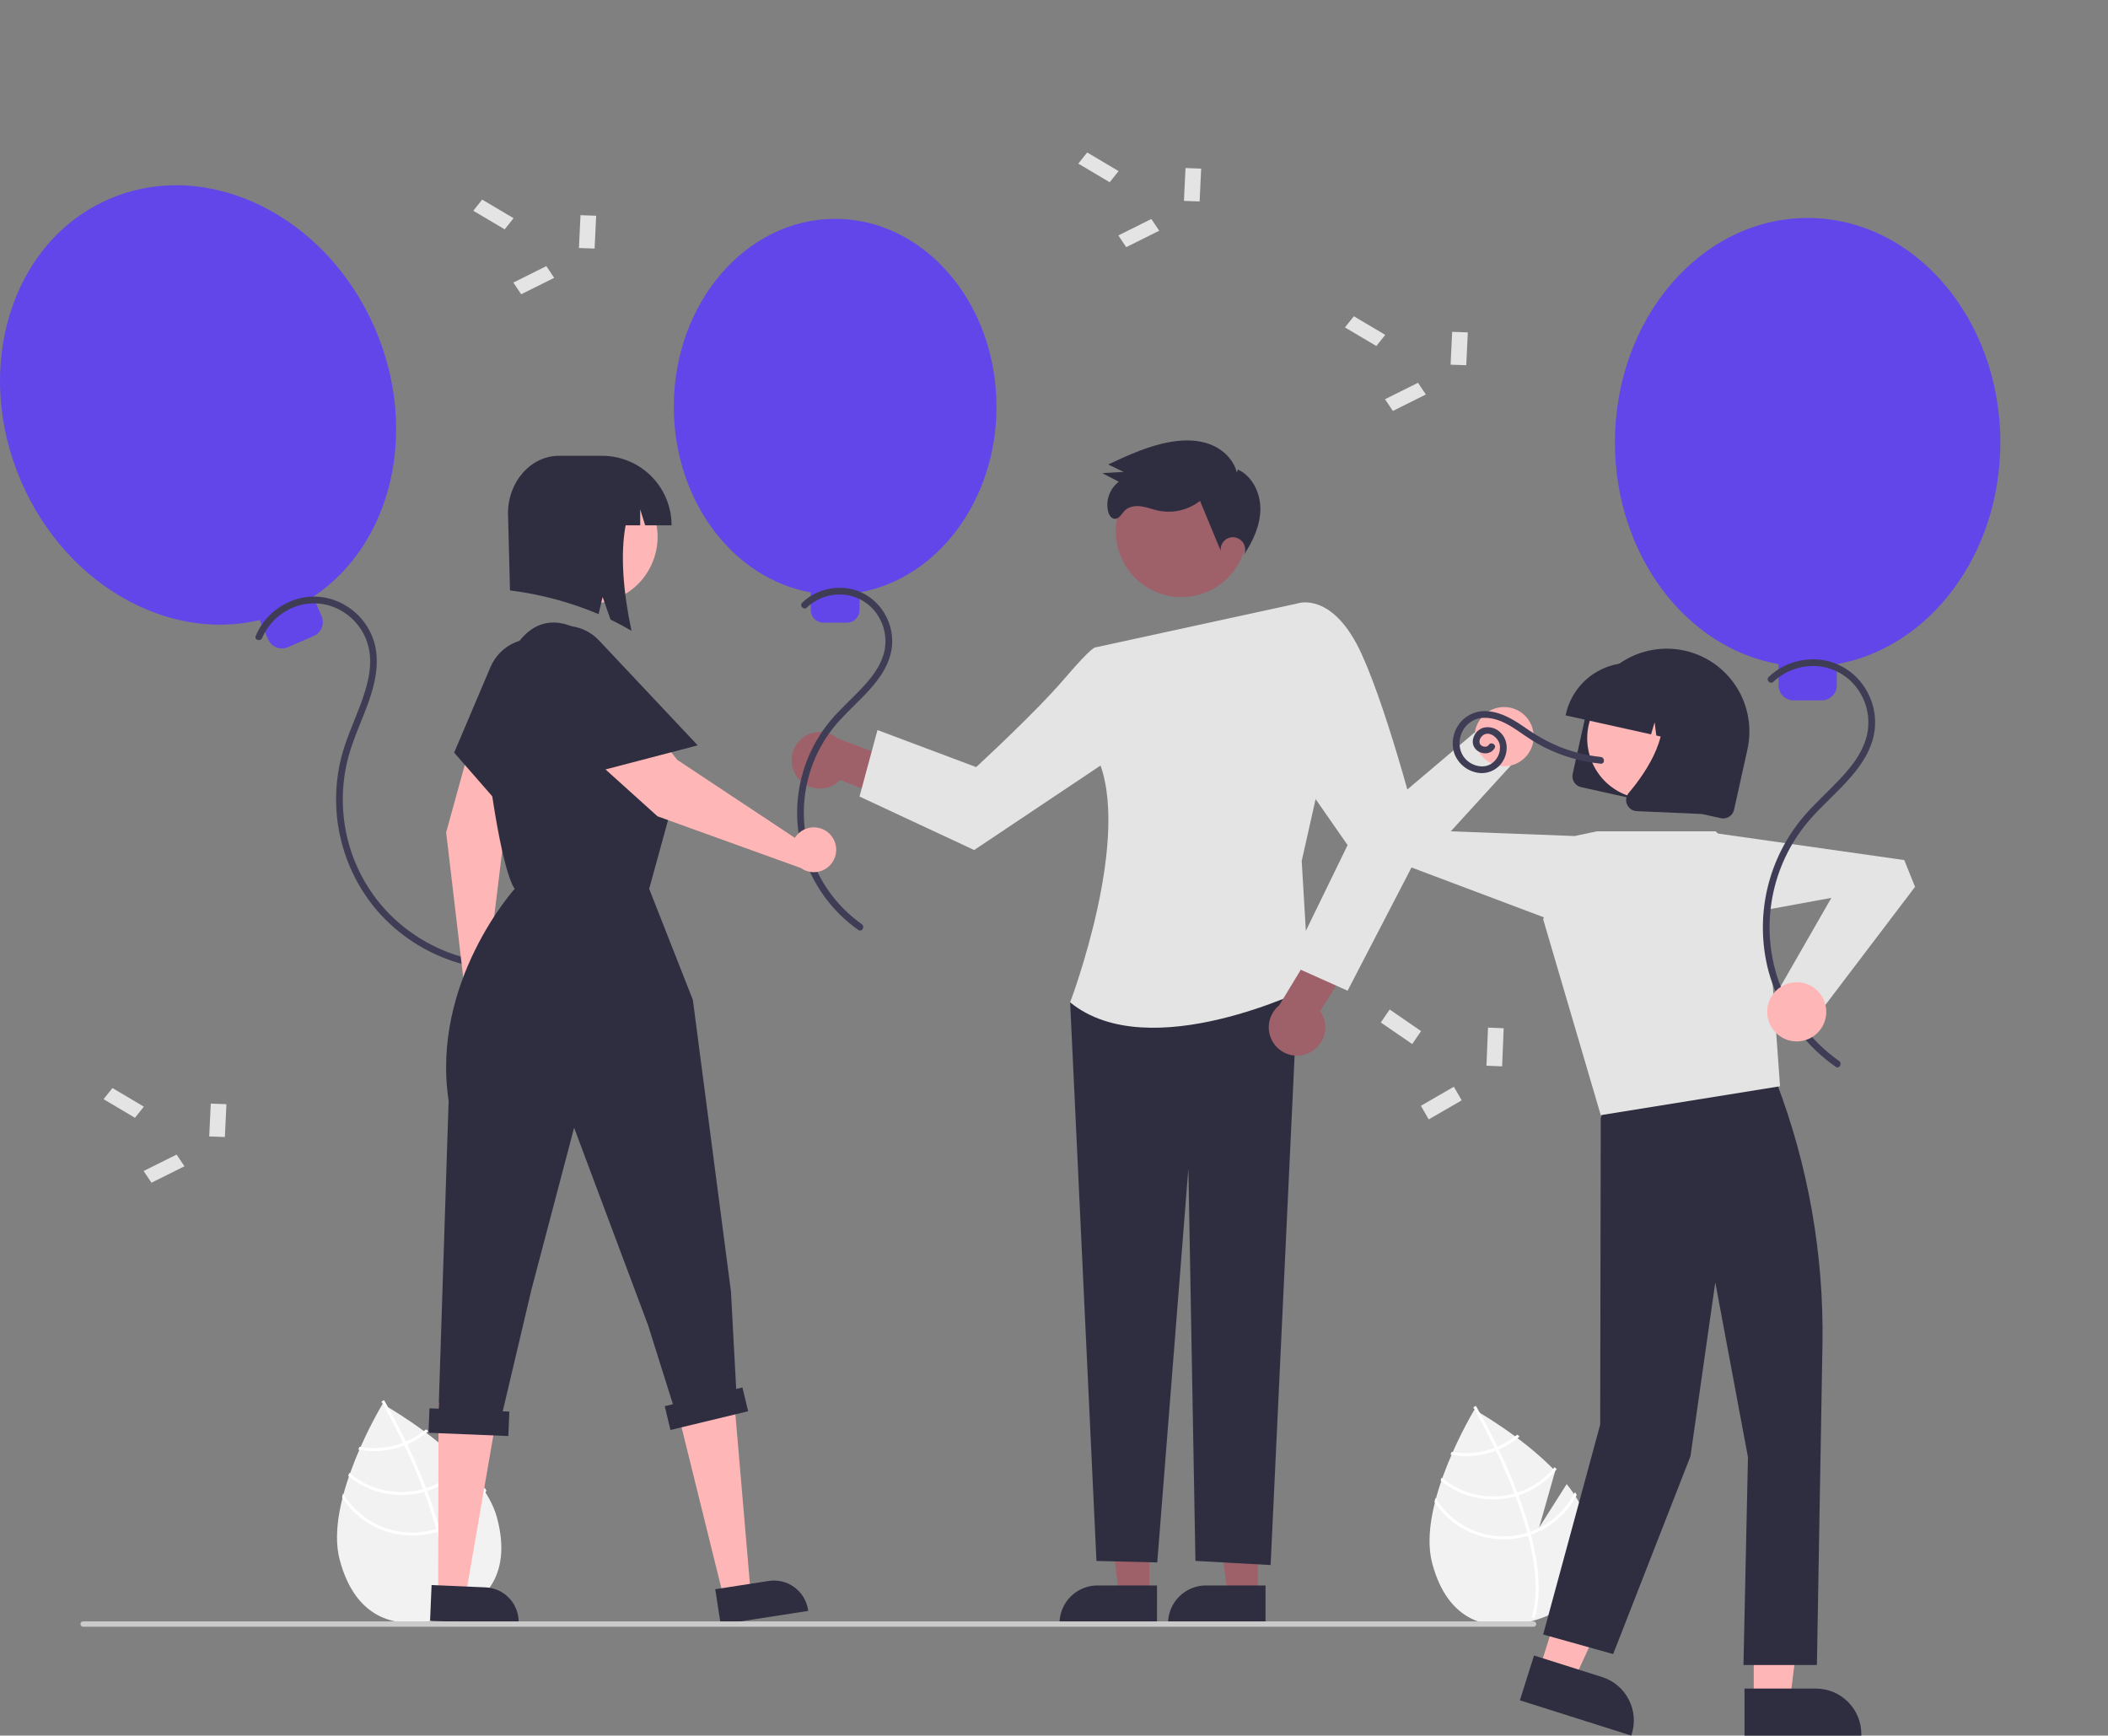 <svg width="470" height="387" viewBox="0 0 470 387" fill="none" xmlns="http://www.w3.org/2000/svg">
<rect x="0" y="0" width="470" height="387" fill="#808080" stroke="none"/>
<g clip-path="url(#clip0_1_849)">
<path d="M280.445 355.728L273.703 355.728L270.495 329.688L280.446 329.688L280.445 355.728Z" fill="#9E616A"/>
<path d="M282.165 362.272L260.425 362.271V361.996C260.425 359.749 261.317 357.594 262.904 356.005C264.49 354.416 266.643 353.523 268.887 353.523H268.887L282.165 353.524L282.165 362.272Z" fill="#2F2E41"/>
<path d="M256.248 355.728L249.506 355.728L246.299 329.688L256.249 329.688L256.248 355.728Z" fill="#9E616A"/>
<path d="M257.967 362.272L236.228 362.271V361.996C236.228 359.749 237.12 357.594 238.706 356.005C240.293 354.416 242.445 353.523 244.69 353.523H244.69L257.968 353.524L257.967 362.272Z" fill="#2F2E41"/>
<path d="M177.725 173.262C178.264 174.004 178.959 174.619 179.76 175.063C180.562 175.507 181.451 175.77 182.366 175.833C183.28 175.895 184.196 175.757 185.051 175.426C185.906 175.096 186.678 174.582 187.313 173.92L200.653 179.137L205.796 171.792L186.854 164.69C185.673 163.696 184.169 163.17 182.627 163.212C181.085 163.253 179.612 163.86 178.487 164.916C177.362 165.973 176.663 167.406 176.522 168.945C176.382 170.483 176.81 172.019 177.725 173.262Z" fill="#9E616A"/>
<path d="M256.163 217.763L238.598 223.5L244.466 348.058L258.022 348.393L264.959 260.553L266.535 348.047L283.296 348.972L289.475 217.763H256.163Z" fill="#2F2E41"/>
<path d="M244.311 144.338L289.392 134.53L294.405 173.398L290.231 191.97L291.903 220.194C291.903 220.194 256.257 237.959 238.598 223.5C238.598 223.5 252.791 186.17 244.564 168.696L244.311 144.338Z" fill="#E4E4E4"/>
<path d="M252.119 149.835L244.311 144.338C244.311 144.338 243.85 143.698 237.344 151.314C230.838 158.93 217.64 171.045 217.64 171.045L195.642 162.785L191.635 177.611L217.2 189.541L253.395 165.336L252.119 149.835Z" fill="#E4E4E4"/>
<path d="M291.911 234.763C292.74 234.372 293.472 233.803 294.057 233.097C294.642 232.39 295.066 231.565 295.298 230.677C295.529 229.789 295.564 228.862 295.399 227.959C295.234 227.057 294.874 226.202 294.343 225.454L301.946 213.301L295.698 206.873L285.201 224.186C284.005 225.162 283.209 226.543 282.963 228.068C282.716 229.593 283.037 231.155 283.864 232.459C284.691 233.763 285.967 234.718 287.45 235.142C288.934 235.567 290.521 235.432 291.911 234.763Z" fill="#9E616A"/>
<path d="M282.361 142.187L289.392 134.53C289.392 134.53 297.227 131.798 303.628 145.915C310.029 160.031 317.178 188.666 317.178 188.666L300.463 220.906L287.481 215.098L300.463 188.438L286.726 168.696L282.361 142.187Z" fill="#E4E4E4"/>
<path d="M270.438 131.342C277.529 127.46 280.135 118.557 276.259 111.456C272.383 104.355 263.491 101.746 256.4 105.627C249.309 109.509 246.702 118.412 250.579 125.513C254.455 132.614 263.347 135.223 270.438 131.342Z" fill="#9E616A"/>
<path d="M275.759 105.382C275.066 102.472 272.644 100.176 269.857 99.099C267.07 98.022 263.967 98.032 261.022 98.533C256.134 99.365 251.569 101.476 247.072 103.565L250.538 105.226L245.754 105.501L249.451 107.415C248.464 108.167 247.713 109.187 247.287 110.354C246.862 111.521 246.779 112.785 247.05 113.997C247.24 114.791 247.748 115.665 248.563 115.692C249.547 115.725 250.061 114.577 250.75 113.872C251.667 112.935 253.115 112.727 254.413 112.903C255.711 113.08 256.943 113.58 258.224 113.857C259.844 114.195 261.517 114.176 263.129 113.802C264.741 113.428 266.252 112.708 267.558 111.691L272.168 122.806C272.124 122.386 272.178 121.963 272.325 121.568C272.472 121.173 272.708 120.818 273.015 120.529C273.322 120.241 273.691 120.028 274.094 119.906C274.497 119.784 274.923 119.757 275.338 119.827C275.753 119.897 276.146 120.062 276.487 120.31C276.827 120.557 277.106 120.88 277.302 121.253C277.497 121.626 277.604 122.04 277.614 122.461C277.623 122.882 277.535 123.3 277.357 123.682C279.353 120.668 280.958 117.244 281.013 113.628C281.068 110.013 279.277 106.204 275.999 104.687" fill="#2F2E41"/>
<path d="M106.171 329.903L99.938 339.716L103.568 326.941C95.902 318.932 85.29 313.072 85.29 313.072C85.29 313.072 72.222 334.578 75.74 347.806C79.257 361.034 88.338 363.56 98.027 360.977C107.715 358.394 114.34 351.682 110.823 338.453C110.04 335.509 108.34 332.618 106.171 329.903Z" fill="#F2F2F2"/>
<path d="M97.924 340.694L98.097 341.346C100.073 348.935 100.369 355.189 98.971 360.021C98.952 360.092 98.929 360.16 98.91 360.231L98.584 360.135L98.272 360.038C99.855 354.801 99.148 348.183 97.426 341.563C97.373 341.349 97.319 341.132 97.258 340.916C96.504 338.12 95.581 335.335 94.575 332.657C94.499 332.45 94.419 332.239 94.339 332.029C92.994 328.502 91.524 325.181 90.163 322.319C90.067 322.117 89.969 321.915 89.871 321.716C87.546 316.881 85.576 313.455 85.133 312.699C85.081 312.605 85.05 312.555 85.043 312.543L85.326 312.374L85.329 312.37L85.615 312.2C85.622 312.212 85.725 312.382 85.907 312.7C86.591 313.886 88.41 317.117 90.507 321.46C90.601 321.656 90.699 321.858 90.795 322.061C91.902 324.382 93.076 326.994 94.193 329.766C94.475 330.462 94.744 331.15 95.001 331.832C95.085 332.041 95.165 332.251 95.241 332.459C96.328 335.353 97.222 338.098 97.924 340.694Z" fill="white"/>
<path d="M90.507 321.46C90.299 321.547 90.088 321.634 89.871 321.716C89.284 321.939 88.685 322.132 88.078 322.294C85.491 322.988 82.781 323.091 80.149 322.597C80.059 322.804 79.969 323.011 79.877 323.222C82.653 323.768 85.516 323.672 88.249 322.94C88.898 322.767 89.536 322.56 90.163 322.319C90.376 322.238 90.587 322.151 90.795 322.061C92.51 321.33 94.103 320.342 95.522 319.131C95.336 318.99 95.154 318.852 94.977 318.716C93.63 319.846 92.124 320.771 90.507 321.46Z" fill="white"/>
<path d="M95.001 331.832C94.782 331.904 94.562 331.97 94.339 332.029C94.272 332.05 94.201 332.069 94.134 332.087C91.329 332.835 88.386 332.892 85.555 332.255C82.724 331.617 80.089 330.304 77.874 328.426C77.796 328.651 77.717 328.876 77.643 329.103C79.933 330.99 82.638 332.303 85.536 332.935C88.434 333.566 91.44 333.497 94.305 332.733C94.396 332.709 94.486 332.685 94.575 332.657C94.8 332.594 95.021 332.528 95.241 332.459C98.636 331.365 101.644 329.315 103.906 326.554C103.753 326.391 103.599 326.228 103.442 326.066C101.248 328.77 98.315 330.773 95.001 331.832Z" fill="white"/>
<path d="M97.924 340.694C97.703 340.773 97.481 340.846 97.258 340.916C97.019 340.99 96.778 341.061 96.537 341.126C92.767 342.126 88.776 341.877 85.16 340.415C81.544 338.954 78.498 336.359 76.478 333.019C76.403 333.319 76.326 333.616 76.257 333.914C78.409 337.21 81.543 339.743 85.214 341.154C88.886 342.564 92.907 342.78 96.708 341.771C96.95 341.707 97.191 341.639 97.426 341.563C97.653 341.495 97.876 341.422 98.097 341.346C102.56 339.774 106.26 336.562 108.447 332.361C108.316 332.14 108.176 331.925 108.035 331.707C105.96 335.905 102.333 339.129 97.924 340.694Z" fill="white"/>
<path d="M349.31 330.926L343.167 340.596L346.745 328.007C339.191 320.114 328.732 314.34 328.732 314.34C328.732 314.34 315.855 335.533 319.321 348.569C322.787 361.605 331.737 364.094 341.284 361.549C350.831 359.004 357.361 352.389 353.895 339.352C353.123 336.451 351.447 333.602 349.31 330.926Z" fill="#F2F2F2"/>
<path d="M341.183 341.56L341.353 342.203C343.301 349.682 343.593 355.845 342.215 360.607C342.196 360.677 342.173 360.744 342.154 360.814L341.833 360.719L341.526 360.624C343.086 355.463 342.39 348.941 340.692 342.416C340.64 342.206 340.586 341.992 340.526 341.779C339.784 339.024 338.873 336.279 337.883 333.641C337.808 333.436 337.729 333.229 337.65 333.021C336.325 329.546 334.876 326.273 333.534 323.453C333.44 323.253 333.343 323.054 333.247 322.858C330.956 318.093 329.014 314.717 328.578 313.972C328.526 313.88 328.496 313.83 328.489 313.818L328.768 313.652L328.771 313.648L329.053 313.481C329.059 313.493 329.161 313.66 329.34 313.973C330.015 315.142 331.807 318.326 333.874 322.606C333.966 322.799 334.063 322.998 334.157 323.198C335.249 325.486 336.406 328.059 337.506 330.791C337.784 331.477 338.049 332.155 338.303 332.827C338.385 333.033 338.464 333.241 338.539 333.445C339.61 336.297 340.491 339.002 341.183 341.56Z" fill="white"/>
<path d="M333.874 322.606C333.669 322.691 333.46 322.777 333.247 322.858C332.668 323.078 332.078 323.268 331.48 323.428C328.93 324.111 326.26 324.213 323.666 323.726C323.578 323.93 323.489 324.134 323.398 324.342C326.134 324.88 328.956 324.785 331.649 324.064C332.288 323.894 332.917 323.69 333.534 323.453C333.744 323.373 333.953 323.287 334.157 323.198C335.847 322.477 337.418 321.504 338.816 320.311C338.633 320.172 338.454 320.036 338.279 319.902C336.951 321.016 335.467 321.927 333.874 322.606Z" fill="white"/>
<path d="M338.303 332.827C338.087 332.898 337.869 332.963 337.65 333.021C337.584 333.042 337.514 333.061 337.448 333.079C334.684 333.816 331.784 333.872 328.994 333.244C326.204 332.616 323.607 331.321 321.424 329.471C321.347 329.693 321.27 329.914 321.197 330.138C323.453 331.997 326.119 333.292 328.975 333.914C331.83 334.536 334.793 334.468 337.617 333.715C337.706 333.691 337.795 333.668 337.883 333.641C338.104 333.578 338.322 333.513 338.539 333.445C341.884 332.367 344.849 330.347 347.078 327.626C346.927 327.466 346.775 327.305 346.621 327.145C344.459 329.809 341.568 331.784 338.303 332.827Z" fill="white"/>
<path d="M341.183 341.56C340.965 341.639 340.746 341.711 340.526 341.779C340.291 341.852 340.054 341.922 339.816 341.986C336.101 342.971 332.168 342.726 328.604 341.286C325.041 339.846 322.039 337.288 320.049 333.997C319.974 334.293 319.899 334.585 319.831 334.879C321.951 338.127 325.04 340.624 328.658 342.013C332.276 343.403 336.239 343.616 339.985 342.622C340.223 342.559 340.461 342.492 340.692 342.416C340.916 342.35 341.135 342.278 341.353 342.203C345.752 340.653 349.398 337.488 351.553 333.349C351.424 333.131 351.286 332.919 351.147 332.704C349.102 336.841 345.528 340.018 341.183 341.56Z" fill="white"/>
<path d="M222.178 90.679C222.178 67.548 206.073 48.797 186.206 48.797C166.34 48.797 150.235 67.548 150.235 90.679C150.235 111.658 163.482 129.034 180.769 132.086V136.033C180.769 136.778 181.064 137.493 181.591 138.021C182.117 138.548 182.832 138.844 183.576 138.844H188.836C189.581 138.844 190.295 138.548 190.821 138.021C191.348 137.493 191.644 136.778 191.644 136.033V132.086C208.93 129.034 222.178 111.658 222.178 90.679Z" fill="#6246EA"/>
<path d="M179.904 135.462C181.029 134.404 182.37 133.602 183.835 133.111C185.299 132.621 186.852 132.454 188.387 132.621C189.934 132.8 191.418 133.337 192.722 134.189C194.027 135.041 195.116 136.184 195.904 137.529C196.692 138.835 197.187 140.296 197.354 141.812C197.522 143.327 197.358 144.862 196.875 146.308C195.929 149.192 193.919 151.592 191.859 153.756C189.697 156.025 187.346 158.118 185.314 160.51C181.963 164.478 179.623 169.2 178.495 174.272C177.367 179.344 177.484 184.614 178.837 189.631C180.62 195.989 184.301 201.65 189.388 205.854C190.034 206.382 190.699 206.886 191.383 207.364C192.175 207.919 192.925 206.619 192.14 206.068C186.617 202.156 182.536 196.531 180.527 190.063C179.004 185.023 178.809 179.673 179.961 174.535C181.114 169.397 183.574 164.645 187.104 160.741C189.247 158.371 191.648 156.249 193.791 153.879C195.843 151.608 197.715 149.046 198.517 146.045C198.923 144.52 199.023 142.929 198.813 141.364C198.602 139.8 198.085 138.292 197.29 136.929C196.499 135.535 195.429 134.32 194.147 133.359C192.865 132.399 191.399 131.714 189.841 131.347C186.705 130.665 183.427 131.233 180.703 132.931C180.036 133.358 179.413 133.85 178.844 134.401C178.148 135.072 179.209 136.133 179.904 135.462Z" fill="#3F3D56"/>
<path d="M83.562 73.141C72.556 47.805 45.993 34.95 24.234 44.428C2.474 53.906 -6.243 82.128 4.763 107.464C14.745 130.442 37.523 143.153 57.909 138.249L59.787 142.572C60.142 143.389 60.806 144.031 61.634 144.357C62.461 144.684 63.385 144.667 64.2 144.312L69.961 141.803C70.777 141.447 71.418 140.782 71.744 139.954C72.07 139.125 72.054 138.201 71.699 137.384L69.821 133.061C87.302 121.471 93.544 96.119 83.562 73.141Z" fill="#6246EA"/>
<path d="M58.458 142.231C59.173 140.581 60.227 139.101 61.55 137.884C62.873 136.668 64.437 135.744 66.139 135.172C67.811 134.608 69.586 134.417 71.339 134.612C73.093 134.807 74.782 135.384 76.29 136.301C77.843 137.222 79.182 138.465 80.218 139.945C81.253 141.425 81.962 143.11 82.297 144.886C83.065 149.002 81.818 153.195 80.402 157.028C78.917 161.046 77.067 164.947 76.035 169.119C74.598 174.983 74.569 181.104 75.95 186.981C77.331 192.859 80.083 198.324 83.98 202.931C88.888 208.627 95.353 212.761 102.578 214.824C103.464 215.074 104.359 215.288 105.262 215.471C106.204 215.662 106.606 214.216 105.66 214.024C98.143 212.474 91.293 208.624 86.056 203.006C80.505 196.996 77.152 189.281 76.543 181.118C76.217 176.982 76.596 172.82 77.663 168.812C78.802 164.581 80.729 160.621 82.183 156.499C83.569 152.566 84.552 148.343 83.681 144.181C82.88 140.516 80.659 137.319 77.506 135.293C75.995 134.295 74.301 133.608 72.523 133.272C70.744 132.936 68.916 132.956 67.146 133.333C63.531 134.153 60.363 136.322 58.288 139.398C57.783 140.165 57.356 140.98 57.013 141.832C56.645 142.724 58.094 143.112 58.458 142.231Z" fill="#3F3D56"/>
<path d="M391.016 379.159L399.095 379.158L402.938 347.955L391.014 347.956L391.016 379.159Z" fill="#FFB6B6"/>
<path d="M388.955 376.517L404.865 376.517H404.866C407.555 376.517 410.134 377.586 412.035 379.49C413.937 381.394 415.005 383.976 415.005 386.669V386.999L388.955 387L388.955 376.517Z" fill="#2F2E41"/>
<path d="M343.198 372.279L350.901 374.719L363.964 346.13L352.595 342.529L343.198 372.279Z" fill="#FFB6B6"/>
<path d="M342.028 369.139L357.198 373.943L357.199 373.943C359.762 374.756 361.899 376.554 363.138 378.944C364.378 381.334 364.618 384.118 363.808 386.685L363.708 387L338.871 379.133L342.028 369.139Z" fill="#2F2E41"/>
<path d="M361.388 236.652L356.905 249.313L356.778 317.664L344.064 364.462L359.671 368.824L376.911 324.697L382.44 285.939L389.727 324.923L388.724 371.257H405.099L406.335 299.855C406.682 279.802 403.178 259.869 396.013 241.141L361.388 236.652Z" fill="#2F2E41"/>
<path d="M356.049 185.365H382.516L393.576 196.439L396.88 242.213L356.905 248.655L344.064 204.979L351.057 186.418L356.049 185.365Z" fill="#E4E4E4"/>
<path d="M346.531 205.416L305.78 190.064L304.719 183.717L330.419 161.942L338.973 168.367L323.469 185.365L351.057 186.418L346.531 205.416Z" fill="#E4E4E4"/>
<path d="M335.361 170.849C339.001 170.849 341.951 167.894 341.951 164.25C341.951 160.606 339.001 157.652 335.361 157.652C331.722 157.652 328.772 160.606 328.772 164.25C328.772 167.894 331.722 170.849 335.361 170.849Z" fill="#FFB6B6"/>
<path d="M350.644 172.563L353.622 159.118C354.144 156.75 355.127 154.508 356.515 152.521C357.902 150.533 359.668 148.84 361.71 147.536C363.752 146.232 366.03 145.344 368.415 144.922C370.8 144.501 373.244 144.554 375.609 145.079C377.973 145.604 380.211 146.591 382.194 147.982C384.177 149.374 385.867 151.143 387.167 153.189C388.467 155.235 389.352 157.517 389.771 159.906C390.189 162.294 390.134 164.742 389.607 167.109L386.629 180.554C386.487 181.195 386.095 181.754 385.542 182.107C384.988 182.46 384.317 182.579 383.677 182.437L352.525 175.52C351.885 175.377 351.327 174.985 350.974 174.431C350.621 173.876 350.503 173.205 350.644 172.563Z" fill="#2F2E41"/>
<path d="M371.159 177.631C378.326 175.551 382.453 168.047 380.376 160.87C378.3 153.693 370.805 149.56 363.638 151.64C356.47 153.72 352.343 161.224 354.42 168.401C356.497 175.578 363.991 179.71 371.159 177.631Z" fill="#FFB6B6"/>
<path d="M349.127 159.248C349.968 155.471 352.271 152.181 355.531 150.102C358.791 148.023 362.742 147.323 366.516 148.157L369.202 148.753C372.975 149.595 376.259 151.902 378.336 155.166C380.412 158.43 381.111 162.386 380.278 166.166L380.219 166.434L374.544 165.174L373.81 159.317L372.221 164.658L369.288 164.007L368.918 161.052L368.116 163.747L349.068 159.517L349.127 159.248Z" fill="#2F2E41"/>
<path d="M362.771 179.381C362.584 178.96 362.52 178.496 362.586 178.041C362.651 177.585 362.844 177.158 363.142 176.807C367.188 172.019 373.391 162.889 369.47 155.538L369.188 155.01L384.542 158.42L379.43 181.502L364.936 180.869C364.789 180.863 364.643 180.844 364.5 180.812C364.119 180.727 363.764 180.554 363.463 180.305C363.163 180.056 362.925 179.739 362.771 179.381Z" fill="#2F2E41"/>
<path d="M381.464 185.642L424.57 191.779L426.98 197.745L406.608 224.582L396.867 220.169L408.319 200.208L381.16 205.172L381.464 185.642Z" fill="#E4E4E4"/>
<path d="M446 98.632C446 71.004 426.764 48.606 403.034 48.606C379.305 48.606 360.068 71.004 360.068 98.632C360.068 123.691 375.892 144.445 396.539 148.09V152.805C396.539 153.695 396.893 154.55 397.522 155.179C398.15 155.809 399.003 156.163 399.893 156.163H406.175C407.065 156.163 407.918 155.809 408.547 155.179C409.176 154.55 409.529 153.695 409.529 152.805V148.09C430.176 144.445 446 123.691 446 98.632Z" fill="#6246EA"/>
<path d="M395.403 152.02C396.767 150.736 398.394 149.765 400.17 149.172C401.946 148.58 403.83 148.381 405.69 148.589C407.518 148.805 409.273 149.434 410.822 150.43C412.371 151.425 413.673 152.76 414.63 154.334C415.604 155.887 416.231 157.634 416.467 159.453C416.703 161.272 416.542 163.12 415.996 164.871C414.936 168.308 412.61 171.186 410.184 173.765C407.597 176.517 404.763 179.033 402.289 181.892C398.256 186.585 395.422 192.188 394.031 198.22C392.639 204.252 392.731 210.532 394.299 216.52C396.397 224.216 400.829 231.071 406.984 236.137C407.732 236.747 408.501 237.328 409.292 237.88C410.084 238.435 410.834 237.134 410.048 236.584C403.457 231.919 398.575 225.219 396.151 217.51C394.31 211.492 394.049 205.101 395.393 198.953C396.737 192.805 399.642 187.108 403.825 182.412C406.368 179.569 409.232 177.037 411.804 174.223C414.267 171.527 416.528 168.501 417.54 164.939C418.049 163.14 418.197 161.257 417.975 159.401C417.753 157.544 417.166 155.75 416.247 154.122C415.332 152.457 414.083 151 412.579 149.841C411.075 148.682 409.348 147.847 407.507 147.388C403.765 146.527 399.834 147.179 396.57 149.204C395.77 149.711 395.024 150.299 394.343 150.959C393.648 151.631 394.709 152.692 395.403 152.02Z" fill="#3F3D56"/>
<path d="M400.6 232.214C404.239 232.214 407.19 229.26 407.19 225.616C407.19 221.972 404.239 219.017 400.6 219.017C396.96 219.017 394.01 221.972 394.01 225.616C394.01 229.26 396.96 232.214 400.6 232.214Z" fill="#FFB6B6"/>
<path d="M331.93 166.103C331.585 166.65 330.747 166.57 330.277 166.228C329.624 165.753 329.835 164.838 330.285 164.298C331.714 162.58 334.078 164.394 334.397 166.1C334.515 166.932 334.387 167.78 334.029 168.54C333.67 169.3 333.097 169.937 332.38 170.374C330.749 171.341 328.631 170.856 327.229 169.698C324.305 167.282 325.101 162.446 328.349 160.698C330.422 159.583 333.043 160.072 335.085 161.007C337.384 162.058 339.361 163.67 341.487 165.014C346.152 167.938 351.428 169.742 356.905 170.285C357.863 170.383 357.856 168.882 356.905 168.785C353.87 168.47 350.891 167.752 348.046 166.649C345.231 165.506 342.559 164.038 340.085 162.274C337.582 160.556 334.967 158.887 331.869 158.603C330.619 158.457 329.353 158.645 328.199 159.147C327.045 159.65 326.044 160.45 325.299 161.466C324.636 162.374 324.192 163.424 324.003 164.534C323.813 165.643 323.882 166.781 324.205 167.859C324.594 168.986 325.275 169.99 326.178 170.768C327.08 171.546 328.173 172.071 329.344 172.289C330.471 172.502 331.636 172.358 332.678 171.876C333.719 171.394 334.585 170.599 335.153 169.601C336.293 167.627 336.256 164.974 334.534 163.337C334.04 162.835 333.422 162.472 332.743 162.287C332.064 162.102 331.348 162.101 330.668 162.284C330.042 162.496 329.491 162.886 329.082 163.407C328.674 163.927 328.426 164.556 328.368 165.215C328.202 167.778 331.836 169.06 333.225 166.86C333.742 166.041 332.445 165.287 331.93 166.103Z" fill="#3F3D56"/>
<path d="M32.072 246.758L30.093 249.245L23.092 245.098L25.071 242.61L32.072 246.758Z" fill="#E4E4E4"/>
<path d="M39.378 257.444L41.127 260.057L33.772 263.72L32.023 261.107L39.378 257.444Z" fill="#E4E4E4"/>
<path d="M46.992 246.085L50.486 246.208L50.139 253.529L46.645 253.406L46.992 246.085Z" fill="#E4E4E4"/>
<path d="M114.507 48.653L112.528 51.14L105.526 46.993L107.506 44.506L114.507 48.653Z" fill="#E4E4E4"/>
<path d="M121.813 59.339L123.561 61.952L116.206 65.615L114.458 63.002L121.813 59.339Z" fill="#E4E4E4"/>
<path d="M129.427 47.98L132.921 48.103L132.573 55.424L129.079 55.301L129.427 47.98Z" fill="#E4E4E4"/>
<path d="M308.853 74.667L306.874 77.154L299.872 73.007L301.851 70.519L308.853 74.667Z" fill="#E4E4E4"/>
<path d="M316.159 85.353L317.907 87.966L310.552 91.629L308.803 89.016L316.159 85.353Z" fill="#E4E4E4"/>
<path d="M323.773 73.994L327.267 74.117L326.919 81.438L323.425 81.314L323.773 73.994Z" fill="#E4E4E4"/>
<path d="M249.4 38.148L247.421 40.635L240.419 36.487L242.399 34L249.4 38.148Z" fill="#E4E4E4"/>
<path d="M256.706 48.833L258.454 51.446L251.099 55.11L249.351 52.497L256.706 48.833Z" fill="#E4E4E4"/>
<path d="M264.32 37.474L267.814 37.598L267.466 44.919L263.972 44.795L264.32 37.474Z" fill="#E4E4E4"/>
<path d="M309.845 225.101L307.865 227.988L314.867 232.802L316.847 229.915L309.845 225.101Z" fill="#E4E4E4"/>
<path d="M316.797 246.57L318.546 249.603L325.901 245.351L324.152 242.318L316.797 246.57Z" fill="#E4E4E4"/>
<path d="M331.418 237.631L334.913 237.774L335.261 229.277L331.766 229.133L331.418 237.631Z" fill="#E4E4E4"/>
<path d="M161.321 356.106L167.374 355.168L163.224 306.743L149.735 309.244L161.321 356.106Z" fill="#FFB6B6"/>
<path d="M159.472 354.366L171.392 352.52C173.407 352.208 175.464 352.711 177.109 353.917C178.753 355.123 179.853 356.933 180.164 358.951L180.202 359.198L160.685 362.22L159.472 354.366Z" fill="#2F2E41"/>
<path d="M97.704 355.506L103.823 355.766L111.266 312.745L97.776 312.746L97.704 355.506Z" fill="#FFB6B6"/>
<path d="M96.227 353.438L108.279 353.952H108.279C110.316 354.039 112.235 354.933 113.614 356.437C114.993 357.94 115.719 359.931 115.632 361.97L115.622 362.22L95.89 361.378L96.227 353.438Z" fill="#2F2E41"/>
<path d="M109.752 215.341C109.463 215.26 109.167 215.205 108.869 215.177L112.683 183.91L125.628 156.461C126.442 154.734 126.572 152.763 125.992 150.944C125.412 149.125 124.164 147.594 122.501 146.66C120.837 145.726 118.882 145.458 117.03 145.911C115.177 146.363 113.564 147.502 112.518 149.098C109.125 154.271 106.559 159.941 104.911 165.905L99.473 185.594L103.45 219.358C103.297 220.31 103.423 221.285 103.811 222.167C104.199 223.049 104.833 223.8 105.638 224.33C106.442 224.859 107.382 225.145 108.345 225.152C109.307 225.159 110.251 224.887 111.063 224.369C111.875 223.852 112.521 223.11 112.922 222.234C113.323 221.358 113.462 220.384 113.324 219.431C113.185 218.477 112.774 217.583 112.141 216.858C111.507 216.132 110.677 215.606 109.752 215.341Z" fill="#FFB6B6"/>
<path d="M117.611 186.556L101.257 167.823L109.359 148.742C110.419 146.243 112.414 144.259 114.915 143.212C117.417 142.165 120.228 142.138 122.749 143.138C125.27 144.138 127.301 146.085 128.409 148.563C129.516 151.041 129.613 153.855 128.677 156.403L117.611 186.556Z" fill="#2F2E41"/>
<path d="M144.796 126.836C148.731 119.629 146.086 110.593 138.888 106.653C131.69 102.713 122.666 105.362 118.731 112.569C114.797 119.776 117.442 128.812 124.64 132.752C131.837 136.692 140.862 134.043 144.796 126.836Z" fill="#FFB6B6"/>
<path d="M134.247 101.634H124.653C118.363 101.634 113.264 107.378 113.264 114.464L113.708 131.65C120.504 132.497 127.152 134.277 133.463 136.941L134.358 133.111L136.125 138.154C137.696 138.917 139.254 139.75 140.798 140.655C138.995 132.175 138.253 123.714 139.491 117.142H142.741V113.581L143.844 117.142H149.735C149.735 115.106 149.335 113.089 148.556 111.208C147.778 109.326 146.637 107.616 145.199 106.176C143.761 104.736 142.053 103.594 140.174 102.815C138.295 102.035 136.281 101.634 134.247 101.634Z" fill="#2F2E41"/>
<path d="M165.531 309.374L164.141 309.709L162.975 287.983L154.481 222.948L144.739 198.185L149.485 180.926C149.485 180.926 154.981 168.92 141.242 159.665L130.251 141.155C122.658 136.184 116.411 139.434 113.082 147.884C110.18 155.246 107.928 164.559 109.267 174.173C112.268 195.707 114.763 198.185 114.763 198.185C114.763 198.185 96.028 218.946 100.025 245.46L97.797 314.109L95.759 314.025L95.536 319.478L113.34 320.208L113.563 314.756L112.086 314.695L118.51 287.482L128.002 251.463L144.489 295.487L150.035 313.111L148.208 313.551L149.484 318.857L166.807 314.679L165.531 309.374Z" fill="#2F2E41"/>
<path d="M177.766 186.101C177.564 186.323 177.383 186.563 177.224 186.818L150.994 169.43L132.253 145.571C131.074 144.07 129.371 143.072 127.487 142.779C125.602 142.486 123.677 142.92 122.099 143.993C120.521 145.065 119.409 146.697 118.985 148.559C118.562 150.421 118.859 152.374 119.817 154.025C122.923 159.375 126.842 164.208 131.435 168.348L146.596 182.017L178.539 193.541C179.321 194.103 180.249 194.426 181.21 194.473C182.172 194.519 183.126 194.286 183.959 193.802C184.791 193.318 185.466 192.604 185.902 191.744C186.339 190.885 186.518 189.918 186.418 188.96C186.319 188.001 185.945 187.092 185.341 186.341C184.737 185.59 183.93 185.03 183.016 184.728C182.102 184.426 181.12 184.395 180.189 184.638C179.257 184.882 178.416 185.39 177.766 186.101Z" fill="#FFB6B6"/>
<path d="M155.56 166.199L131.516 172.479L118.088 156.696C116.329 154.629 115.447 151.956 115.629 149.247C115.812 146.538 117.044 144.008 119.064 142.196C121.084 140.385 123.73 139.435 126.439 139.55C129.148 139.665 131.705 140.836 133.564 142.813L155.56 166.199Z" fill="#2F2E41"/>
<path d="M341.926 362.73H18.535C18.378 362.73 18.226 362.667 18.115 362.555C18.003 362.444 17.941 362.292 17.941 362.134C17.941 361.976 18.003 361.825 18.115 361.713C18.226 361.601 18.378 361.538 18.535 361.538H341.926C342.084 361.538 342.235 361.601 342.346 361.713C342.458 361.825 342.521 361.976 342.521 362.134C342.521 362.292 342.458 362.444 342.346 362.555C342.235 362.667 342.084 362.73 341.926 362.73Z" fill="#CACACA"/>
</g>
<defs>
<clipPath id="clip0_1_849">
<rect width="446" height="353" fill="white" transform="translate(0 34)"/>
</clipPath>
</defs>
</svg>
